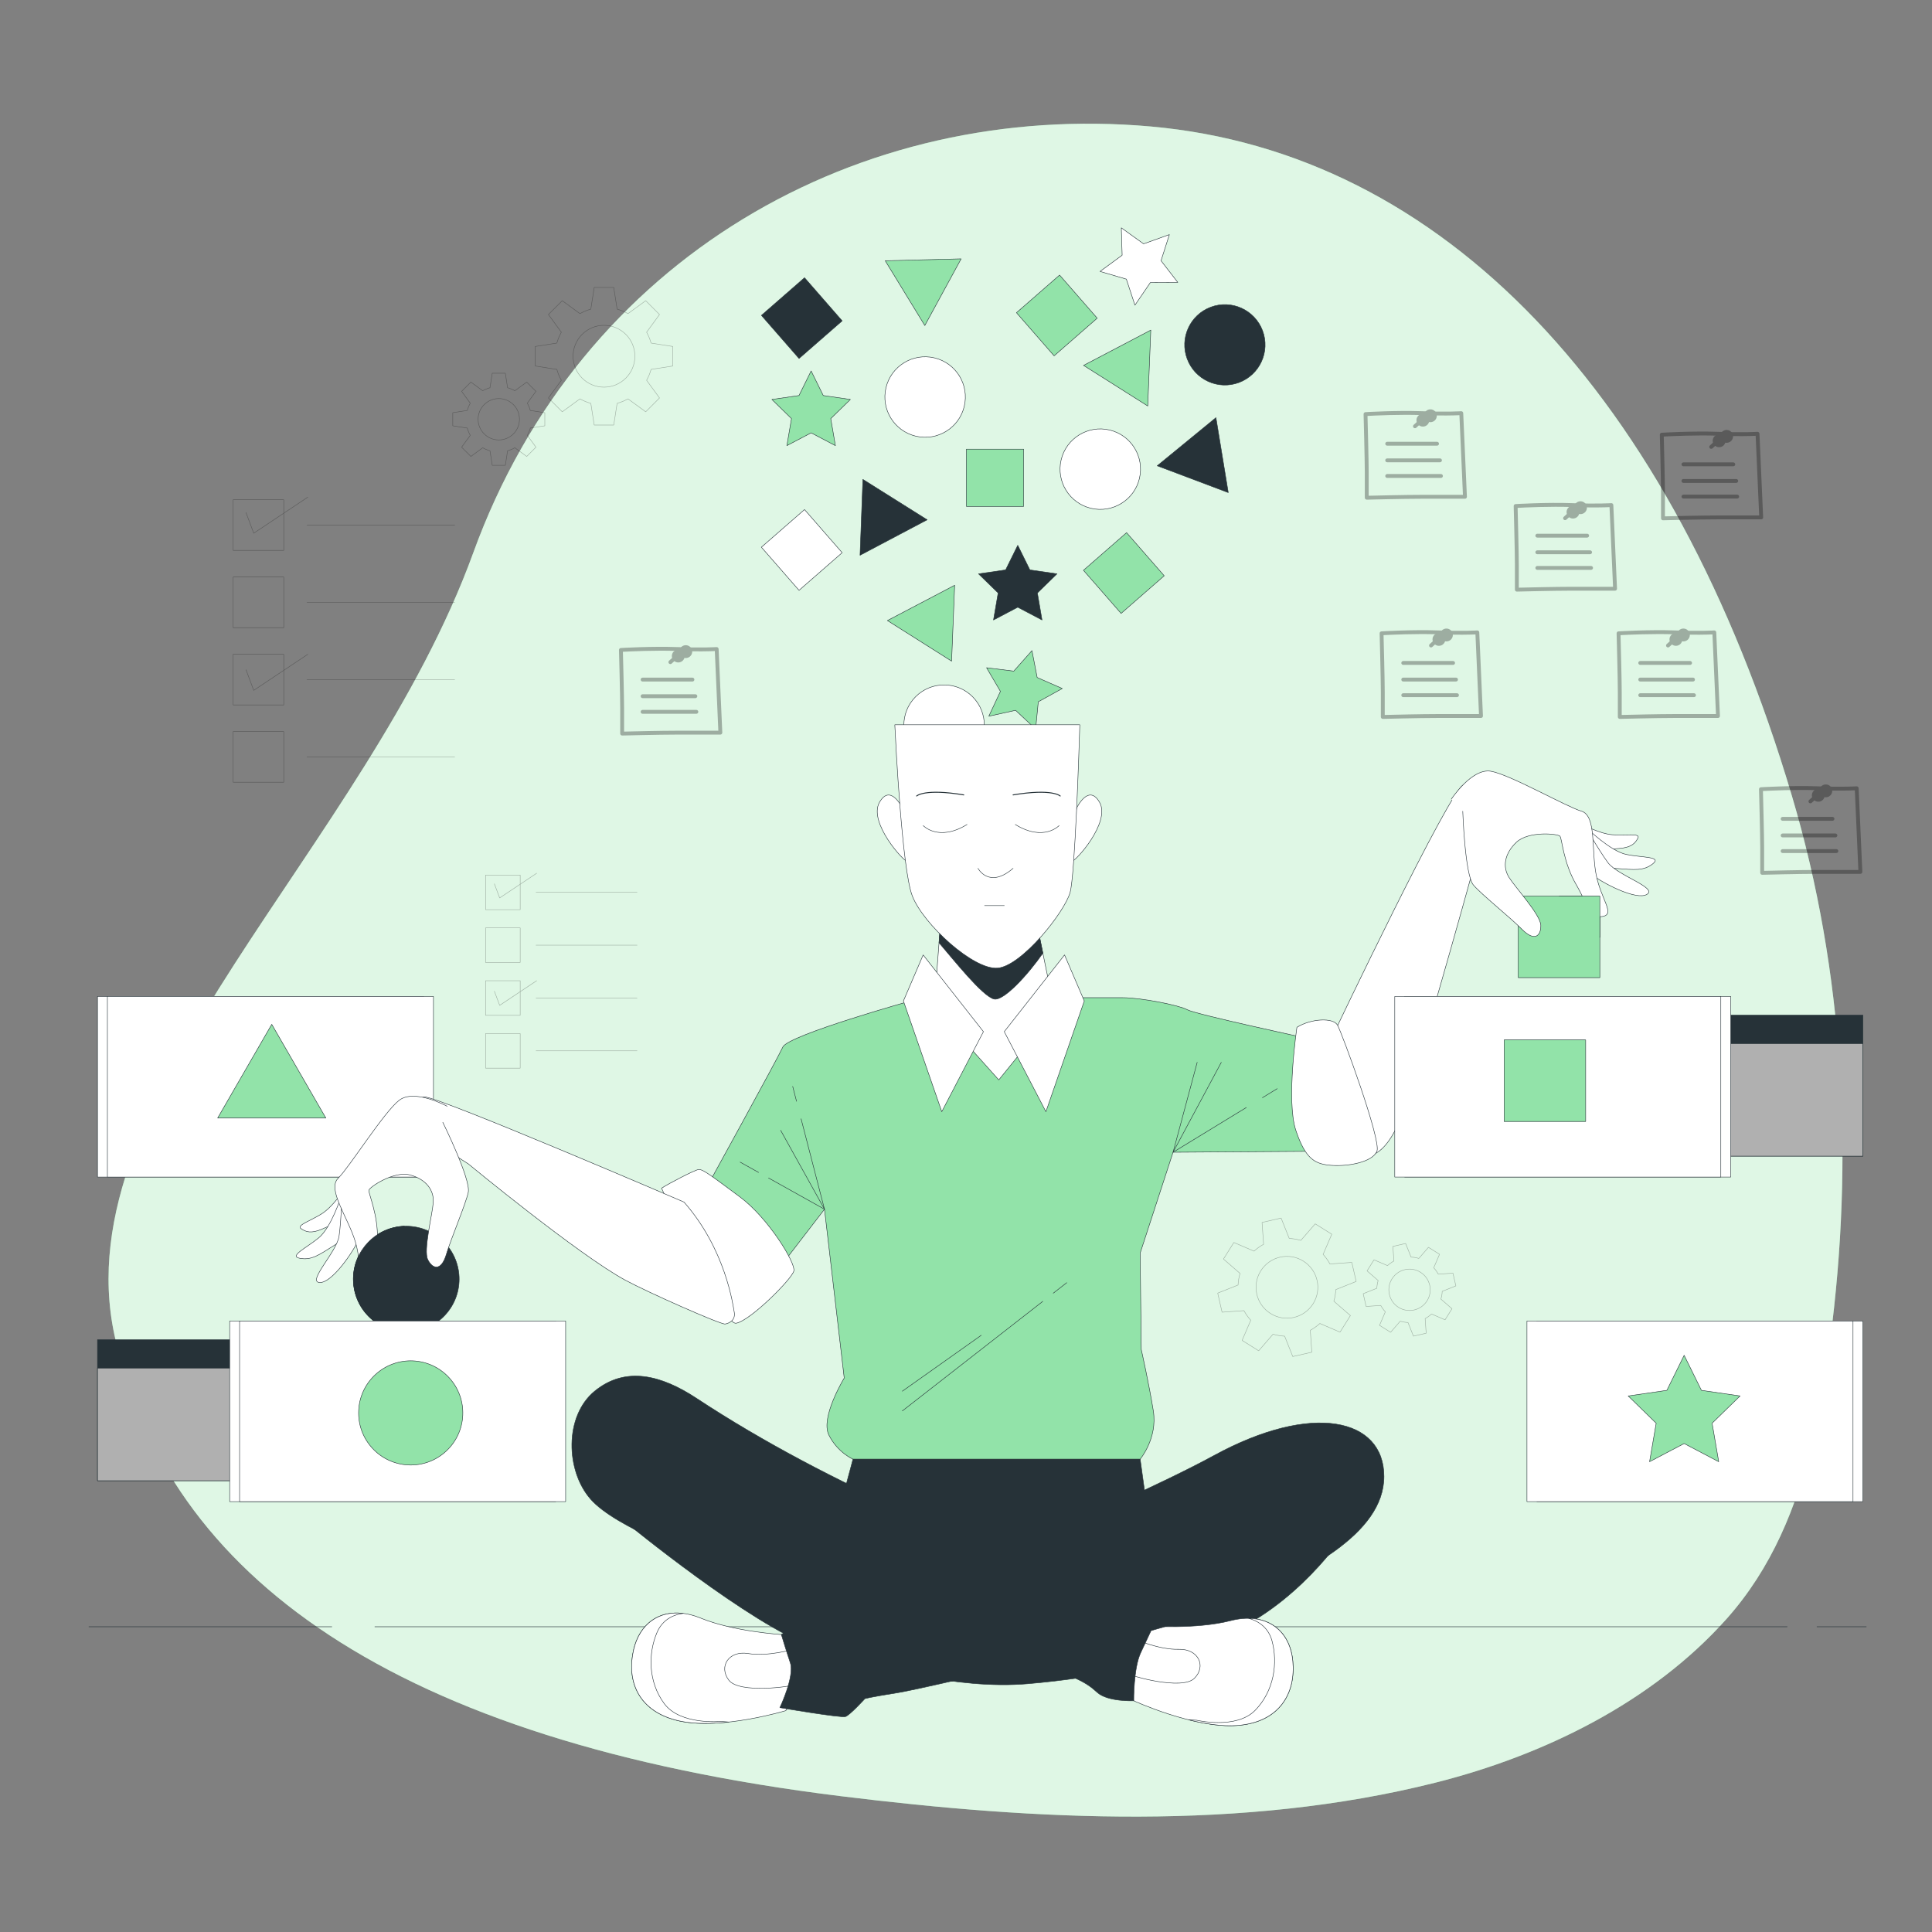 <svg width="4032" height="4032" viewBox="0 0 4032 4032" fill="none" xmlns="http://www.w3.org/2000/svg">
<rect x="0" y="0" width="4032" height="4032" fill="#808080" stroke="none"/>
<path d="M3715.72 3205.49C3774.88 3078.3 3801.04 2936.76 3819.18 2799.3C3869.23 2420.08 3849.24 2030.3 3739.78 1661.51C3490.17 820.609 3010.18 318.487 2402.18 264.039C1794.18 209.591 1211.78 536.272 987.776 1153.34C763.774 1770.4 130.178 2284.63 238.977 2786.75C347.777 3288.87 821.375 3633.69 1755.78 3748.64C2162.81 3798.71 2593.74 3821.28 2994.56 3720.61C3223.36 3663.14 3448.27 3551.95 3602.79 3379.1C3650.21 3326.07 3686.89 3267.48 3715.72 3205.49Z" fill="#92E3A9"/>
<path opacity="0.7" d="M3715.72 3205.49C3774.88 3078.3 3801.04 2936.76 3819.18 2799.3C3869.23 2420.08 3849.24 2030.3 3739.78 1661.51C3490.17 820.609 3010.18 318.487 2402.18 264.039C1794.18 209.591 1211.78 536.272 987.776 1153.34C763.774 1770.4 130.178 2284.63 238.977 2786.75C347.777 3288.87 821.375 3633.69 1755.78 3748.64C2162.81 3798.71 2593.74 3821.28 2994.56 3720.61C3223.36 3663.14 3448.27 3551.95 3602.79 3379.1C3650.21 3326.07 3686.89 3267.48 3715.72 3205.49Z" fill="white"/>
<path d="M3791.94 3394.94H3894.91" stroke="#263238" stroke-miterlimit="10" stroke-linecap="round" stroke-linejoin="round"/>
<path d="M782.264 3394.94H3729.82" stroke="#263238" stroke-miterlimit="10" stroke-linecap="round" stroke-linejoin="round"/>
<path d="M185.472 3394.94H692.528" stroke="#263238" stroke-miterlimit="10" stroke-linecap="round" stroke-linejoin="round"/>
<path d="M2136.28 937.399H2016.82V1056.86H2136.28V937.399Z" fill="#92E3A9" stroke="#263238" stroke-miterlimit="10" stroke-linecap="round" stroke-linejoin="round"/>
<path d="M2351.11 1111.63L2261.11 1190.19L2339.67 1280.19L2429.67 1201.63L2351.11 1111.63Z" fill="#92E3A9" stroke="#263238" stroke-miterlimit="10" stroke-linecap="round" stroke-linejoin="round"/>
<path d="M1679.03 579.613L1589.03 658.158L1667.57 748.159L1757.57 669.614L1679.03 579.613Z" fill="#263238" stroke="#263238" stroke-miterlimit="10" stroke-linecap="round" stroke-linejoin="round"/>
<path d="M1679 1063.45L1589 1141.99L1667.55 1231.99L1757.55 1153.45L1679 1063.45Z" fill="white" stroke="#263238" stroke-miterlimit="10" stroke-linecap="round" stroke-linejoin="round"/>
<path d="M2211.31 574.051L2121.31 652.608L2199.87 742.61L2289.87 664.053L2211.31 574.051Z" fill="#92E3A9" stroke="#263238" stroke-miterlimit="10" stroke-linecap="round" stroke-linejoin="round"/>
<path d="M2124.02 1138.03L2149.34 1189.34L2205.96 1197.56L2164.98 1237.49L2174.66 1293.88L2124.02 1267.26L2073.38 1293.88L2083.05 1237.49L2042.09 1197.56L2098.7 1189.34L2124.02 1138.03Z" fill="#263238" stroke="#263238" stroke-miterlimit="10" stroke-linecap="round" stroke-linejoin="round"/>
<path d="M1692.8 774.136L1718.11 825.439L1774.73 833.664L1733.76 873.597L1743.43 929.989L1692.8 903.361L1642.15 929.989L1651.82 873.597L1610.86 833.664L1667.47 825.439L1692.8 774.136Z" fill="#92E3A9" stroke="#263238" stroke-miterlimit="10" stroke-linecap="round" stroke-linejoin="round"/>
<path d="M2440.44 489.59L2423.01 544.078L2458 589.333L2400.79 589.583L2368.57 636.855L2350.65 582.527L2295.73 566.48L2341.87 532.652L2340.16 475.47L2386.59 508.895L2440.44 489.59Z" fill="white" stroke="#263238" stroke-miterlimit="10" stroke-linecap="round" stroke-linejoin="round"/>
<path d="M2058.92 1393.54L2115.69 1400.59L2153.68 1357.81L2164.53 1413.98L2216.95 1436.89L2166.88 1464.57L2161.29 1521.5L2119.49 1482.43L2063.62 1494.71L2087.86 1442.89L2058.92 1393.54Z" fill="#92E3A9" stroke="#263238" stroke-miterlimit="10" stroke-linecap="round" stroke-linejoin="round"/>
<path d="M2377.95 998.475C2388.65 953.356 2360.75 908.103 2315.63 897.401C2270.51 886.699 2225.26 914.599 2214.56 959.718C2203.86 1004.84 2231.76 1050.09 2276.88 1060.79C2322 1071.49 2367.25 1043.59 2377.95 998.475Z" fill="white" stroke="#263238" stroke-miterlimit="10" stroke-linecap="round" stroke-linejoin="round"/>
<path d="M2029.65 1572.72C2062.44 1539.93 2062.44 1486.77 2029.65 1453.98C1996.86 1421.19 1943.7 1421.19 1910.91 1453.98C1878.12 1486.77 1878.12 1539.93 1910.91 1572.72C1943.7 1605.51 1996.86 1605.51 2029.65 1572.72Z" fill="white" stroke="#263238" stroke-miterlimit="10" stroke-linecap="round" stroke-linejoin="round"/>
<path d="M2585.7 798.253C2629.13 782.005 2651.16 733.625 2634.92 690.194C2618.67 646.763 2570.29 624.727 2526.86 640.975C2483.42 657.224 2461.39 705.603 2477.64 749.035C2493.89 792.466 2542.27 814.502 2585.7 798.253Z" fill="#263238" stroke="#263238" stroke-miterlimit="10" stroke-linecap="round" stroke-linejoin="round"/>
<path d="M2012.38 847.948C2023.09 802.829 1995.18 757.577 1950.07 746.874C1904.95 736.172 1859.69 764.072 1848.99 809.191C1838.29 854.31 1866.19 899.563 1911.31 910.265C1956.43 920.968 2001.68 893.067 2012.38 847.948Z" fill="white" stroke="#263238" stroke-miterlimit="10" stroke-linecap="round" stroke-linejoin="round"/>
<path d="M1934.97 1084.77L1800.79 1000.45L1794.85 1158.81L1934.97 1084.77Z" fill="#263238" stroke="#263238" stroke-miterlimit="10" stroke-linecap="round" stroke-linejoin="round"/>
<path d="M2563.34 1028.01L2537.64 871.622L2415.05 972.075L2563.34 1028.01Z" fill="#263238" stroke="#263238" stroke-miterlimit="10" stroke-linecap="round" stroke-linejoin="round"/>
<path d="M1985.94 1379.76L1992.32 1221.41L1851.99 1295.06L1985.94 1379.76Z" fill="#92E3A9" stroke="#263238" stroke-miterlimit="10" stroke-linecap="round" stroke-linejoin="round"/>
<path d="M2395.28 847.284L2401.66 688.932L2261.34 762.58L2395.28 847.284Z" fill="#92E3A9" stroke="#263238" stroke-miterlimit="10" stroke-linecap="round" stroke-linejoin="round"/>
<path d="M1847.41 544.143L1930.05 679.376L2005.85 540.199L1847.41 544.143Z" fill="#92E3A9" stroke="#263238" stroke-miterlimit="10" stroke-linecap="round" stroke-linejoin="round"/>
<g opacity="0.3">
<path d="M3165.61 1234.63C3164.56 1234.63 3163.55 1234.22 3162.8 1233.49C3162.01 1232.73 3161.58 1231.69 3161.58 1230.6V1178.24C3161.58 1151.45 3159.05 1057.12 3159.02 1056.17C3158.97 1053.99 3160.64 1052.16 3162.81 1052.03C3163.45 1051.99 3227.68 1048.13 3281.04 1050.09C3334.04 1051.99 3362.32 1050.11 3362.61 1050.09C3363.66 1050.06 3364.76 1050.38 3365.57 1051.11C3366.38 1051.84 3366.86 1052.85 3366.91 1053.94L3374.6 1228.49C3374.65 1229.58 3374.24 1230.66 3373.48 1231.45C3372.71 1232.25 3371.66 1232.7 3370.57 1232.7H3278.34C3242.93 1232.7 3166.48 1234.61 3165.72 1234.63C3165.68 1234.63 3165.64 1234.63 3165.61 1234.63ZM3167.19 1059.87C3167.68 1078.08 3169.65 1154.49 3169.65 1178.24V1226.47C3186.13 1226.07 3247.61 1224.63 3278.35 1224.63H3366.36L3359.04 1058.36C3349.33 1058.81 3322.61 1059.67 3280.77 1058.15C3235.28 1056.5 3181.86 1059.07 3167.19 1059.87Z" fill="black"/>
<path d="M3296.18 1068.75C3296.18 1061.35 3290.18 1055.34 3282.77 1055.34C3275.37 1055.34 3269.36 1061.34 3269.36 1068.75C3269.36 1076.16 3275.37 1082.16 3282.77 1082.16C3290.18 1082.16 3296.18 1076.16 3296.18 1068.75Z" fill="black"/>
<path d="M3298.42 1072.96C3305.82 1072.96 3311.83 1066.96 3311.83 1059.55C3311.83 1052.15 3305.82 1046.14 3298.42 1046.14C3291.01 1046.14 3285.01 1052.15 3285.01 1059.55C3285.01 1066.96 3291.01 1072.96 3298.42 1072.96Z" fill="black"/>
<path d="M3266.23 1085.54C3265.13 1085.54 3264.04 1085.08 3263.24 1084.2C3261.74 1082.55 3261.88 1080 3263.53 1078.51L3272.73 1070.23C3274.38 1068.73 3276.93 1068.87 3278.43 1070.53C3279.93 1072.18 3279.79 1074.73 3278.14 1076.22L3268.93 1084.5C3268.16 1085.19 3267.19 1085.54 3266.23 1085.54Z" fill="black"/>
<path d="M3312.32 1121.94H3208.31C3206.08 1121.94 3204.28 1120.13 3204.28 1117.9C3204.28 1115.68 3206.08 1113.87 3208.31 1113.87H3312.32C3314.54 1113.87 3316.35 1115.68 3316.35 1117.9C3316.35 1120.14 3314.54 1121.94 3312.32 1121.94Z" fill="black"/>
<path d="M3318.44 1156.61H3208.31C3206.08 1156.61 3204.28 1154.8 3204.28 1152.58C3204.28 1150.35 3206.08 1148.55 3208.31 1148.55H3318.44C3320.67 1148.55 3322.47 1150.35 3322.47 1152.58C3322.47 1154.8 3320.67 1156.61 3318.44 1156.61Z" fill="black"/>
<path d="M3320.48 1189.25H3208.31C3206.08 1189.25 3204.28 1187.44 3204.28 1185.21C3204.28 1182.99 3206.08 1181.18 3208.31 1181.18H3320.48C3322.71 1181.18 3324.51 1182.99 3324.51 1185.21C3324.51 1187.44 3322.71 1189.25 3320.48 1189.25Z" fill="black"/>
</g>
<g opacity="0.3">
<path d="M3677.59 1825.59C3676.54 1825.59 3675.52 1825.18 3674.77 1824.45C3673.99 1823.69 3673.56 1822.65 3673.56 1821.56V1769.2C3673.56 1742.41 3671.02 1648.08 3671 1647.13C3670.94 1644.95 3672.61 1643.12 3674.79 1642.99C3675.43 1642.95 3739.66 1639.1 3793.02 1641.05C3846.02 1642.95 3874.29 1641.07 3874.58 1641.05C3875.64 1641.02 3876.74 1641.34 3877.54 1642.06C3878.36 1642.79 3878.83 1643.81 3878.89 1644.89L3886.57 1819.44C3886.62 1820.54 3886.22 1821.61 3885.45 1822.41C3884.69 1823.21 3883.64 1823.65 3882.54 1823.65H3790.31C3754.9 1823.65 3678.45 1825.57 3677.68 1825.58C3677.66 1825.59 3677.62 1825.59 3677.59 1825.59ZM3679.16 1650.83C3679.64 1669.04 3681.62 1745.45 3681.62 1769.2V1817.43C3698.09 1817.03 3759.58 1815.59 3790.31 1815.59H3878.33L3871.01 1649.32C3861.29 1649.77 3834.58 1650.63 3792.73 1649.11C3747.26 1647.46 3693.84 1650.04 3679.16 1650.83Z" fill="black"/>
<path d="M3808.15 1659.72C3808.15 1652.31 3802.15 1646.31 3794.74 1646.31C3787.33 1646.31 3781.33 1652.31 3781.33 1659.72C3781.33 1667.13 3787.33 1673.13 3794.74 1673.13C3802.15 1673.13 3808.15 1667.12 3808.15 1659.72Z" fill="black"/>
<path d="M3823.8 1650.51C3823.8 1643.11 3817.8 1637.1 3810.38 1637.1C3802.97 1637.1 3796.97 1643.11 3796.97 1650.51C3796.97 1657.92 3802.97 1663.93 3810.38 1663.93C3817.8 1663.93 3823.8 1657.92 3823.8 1650.51Z" fill="black"/>
<path d="M3778.21 1676.5C3777.11 1676.5 3776.02 1676.05 3775.22 1675.17C3773.72 1673.51 3773.86 1670.96 3775.51 1669.47L3784.71 1661.19C3786.35 1659.69 3788.92 1659.83 3790.4 1661.49C3791.89 1663.14 3791.77 1665.69 3790.11 1667.18L3780.91 1675.46C3780.14 1676.15 3779.17 1676.5 3778.21 1676.5Z" fill="black"/>
<path d="M3824.29 1712.91H3720.28C3718.05 1712.91 3716.25 1711.1 3716.25 1708.87C3716.25 1706.65 3718.05 1704.84 3720.28 1704.84H3824.29C3826.51 1704.84 3828.32 1706.65 3828.32 1708.87C3828.32 1711.1 3826.52 1712.91 3824.29 1712.91Z" fill="black"/>
<path d="M3830.41 1747.57H3720.28C3718.05 1747.57 3716.25 1745.77 3716.25 1743.54C3716.25 1741.32 3718.05 1739.51 3720.28 1739.51H3830.41C3832.63 1739.51 3834.44 1741.32 3834.44 1743.54C3834.44 1745.77 3832.64 1747.57 3830.41 1747.57Z" fill="black"/>
<path d="M3832.45 1780.21H3720.28C3718.05 1780.21 3716.25 1778.4 3716.25 1776.18C3716.25 1773.95 3718.05 1772.14 3720.28 1772.14H3832.45C3834.67 1772.14 3836.48 1773.95 3836.48 1776.18C3836.48 1778.4 3834.68 1780.21 3832.45 1780.21Z" fill="black"/>
</g>
<g opacity="0.3">
<path d="M1298.39 1534.99C1297.34 1534.99 1296.33 1534.58 1295.58 1533.85C1294.8 1533.09 1294.36 1532.05 1294.36 1530.96V1478.6C1294.36 1451.81 1291.83 1357.48 1291.8 1356.53C1291.75 1354.35 1293.42 1352.52 1295.59 1352.39C1296.23 1352.35 1360.46 1348.49 1413.82 1350.45C1466.83 1352.35 1495.1 1350.47 1495.39 1350.45C1496.44 1350.42 1497.54 1350.74 1498.35 1351.47C1499.16 1352.2 1499.64 1353.21 1499.69 1354.3L1507.38 1528.85C1507.43 1529.94 1507.02 1531.01 1506.26 1531.81C1505.49 1532.61 1504.44 1533.05 1503.35 1533.05H1411.11C1375.7 1533.05 1299.26 1534.97 1298.49 1534.99C1298.46 1534.99 1298.42 1534.99 1298.39 1534.99ZM1299.96 1360.23C1300.44 1378.44 1302.42 1454.85 1302.42 1478.6V1526.83C1318.9 1526.43 1380.39 1524.99 1411.12 1524.99H1499.14L1491.82 1358.72C1482.1 1359.17 1455.38 1360.03 1413.54 1358.51C1368.06 1356.86 1314.63 1359.44 1299.96 1360.23Z" fill="black"/>
<path d="M1428.96 1369.11C1428.96 1361.71 1422.96 1355.7 1415.55 1355.7C1408.14 1355.7 1402.14 1361.71 1402.14 1369.11C1402.14 1376.52 1408.14 1382.52 1415.55 1382.52C1422.95 1382.52 1428.96 1376.52 1428.96 1369.11Z" fill="black"/>
<path d="M1444.6 1359.9C1444.6 1352.5 1438.59 1346.49 1431.19 1346.49C1423.79 1346.49 1417.78 1352.49 1417.78 1359.9C1417.78 1367.31 1423.78 1373.32 1431.19 1373.32C1438.59 1373.32 1444.6 1367.32 1444.6 1359.9Z" fill="black"/>
<path d="M1399.01 1385.9C1397.9 1385.9 1396.81 1385.44 1396.02 1384.56C1394.52 1382.91 1394.65 1380.36 1396.31 1378.87L1405.51 1370.59C1407.15 1369.09 1409.71 1369.23 1411.2 1370.89C1412.7 1372.54 1412.56 1375.09 1410.91 1376.58L1401.71 1384.86C1400.93 1385.55 1399.97 1385.9 1399.01 1385.9Z" fill="black"/>
<path d="M1445.09 1422.3H1341.08C1338.86 1422.3 1337.05 1420.49 1337.05 1418.26C1337.05 1416.04 1338.86 1414.23 1341.08 1414.23H1445.09C1447.32 1414.23 1449.12 1416.04 1449.12 1418.26C1449.12 1420.5 1447.32 1422.3 1445.09 1422.3Z" fill="black"/>
<path d="M1451.21 1456.97H1341.08C1338.86 1456.97 1337.05 1455.16 1337.05 1452.94C1337.05 1450.71 1338.86 1448.91 1341.08 1448.91H1451.21C1453.44 1448.91 1455.24 1450.71 1455.24 1452.94C1455.24 1455.16 1453.44 1456.97 1451.21 1456.97Z" fill="black"/>
<path d="M1453.25 1489.61H1341.08C1338.86 1489.61 1337.05 1487.8 1337.05 1485.57C1337.05 1483.35 1338.86 1481.54 1341.08 1481.54H1453.25C1455.48 1481.54 1457.29 1483.35 1457.29 1485.57C1457.29 1487.8 1455.48 1489.61 1453.25 1489.61Z" fill="black"/>
</g>
<g opacity="0.3">
<path d="M2885.82 1500.27C2884.78 1500.27 2883.76 1499.86 2883.01 1499.12C2882.23 1498.36 2881.79 1497.32 2881.79 1496.23V1443.88C2881.79 1417.09 2879.26 1322.75 2879.24 1321.8C2879.18 1319.63 2880.85 1317.79 2883.03 1317.67C2883.66 1317.63 2947.89 1313.77 3001.25 1315.72C3054.26 1317.63 3082.53 1315.75 3082.82 1315.73C3083.88 1315.7 3084.97 1316.02 3085.78 1316.75C3086.59 1317.47 3087.07 1318.49 3087.13 1319.58L3094.81 1494.12C3094.86 1495.22 3094.46 1496.29 3093.69 1497.09C3092.92 1497.89 3091.88 1498.33 3090.78 1498.33H2998.54C2963.13 1498.33 2886.69 1500.25 2885.92 1500.27C2885.9 1500.27 2885.86 1500.27 2885.82 1500.27ZM2887.4 1325.5C2887.88 1343.7 2889.86 1420.12 2889.86 1443.87V1492.1C2906.33 1491.69 2967.82 1490.26 2998.55 1490.26H3086.57L3079.25 1323.99C3069.53 1324.44 3042.81 1325.29 3000.97 1323.78C2955.49 1322.13 2902.06 1324.71 2887.4 1325.5Z" fill="black"/>
<path d="M3016.39 1334.39C3016.39 1326.99 3010.39 1320.98 3002.98 1320.98C2995.58 1320.98 2989.57 1326.99 2989.57 1334.39C2989.57 1341.79 2995.57 1347.8 3002.98 1347.8C3010.39 1347.79 3016.39 1341.79 3016.39 1334.39Z" fill="black"/>
<path d="M3032.03 1325.18C3032.03 1317.78 3026.02 1311.77 3018.62 1311.77C3011.22 1311.77 3005.21 1317.77 3005.21 1325.18C3005.21 1332.59 3011.21 1338.59 3018.62 1338.59C3026.03 1338.59 3032.03 1332.59 3032.03 1325.18Z" fill="black"/>
<path d="M2986.44 1351.17C2985.33 1351.17 2984.25 1350.72 2983.45 1349.84C2981.95 1348.19 2982.08 1345.64 2983.74 1344.15L2992.94 1335.87C2994.58 1334.37 2997.14 1334.51 2998.63 1336.16C3000.12 1337.82 2999.99 1340.37 2998.34 1341.86L2989.14 1350.14C2988.37 1350.82 2987.4 1351.17 2986.44 1351.17Z" fill="black"/>
<path d="M3032.52 1387.57H2928.51C2926.29 1387.57 2924.48 1385.77 2924.48 1383.54C2924.48 1381.31 2926.29 1379.51 2928.51 1379.51H3032.52C3034.75 1379.51 3036.56 1381.31 3036.56 1383.54C3036.56 1385.77 3034.76 1387.57 3032.52 1387.57Z" fill="black"/>
<path d="M3038.64 1422.25H2928.51C2926.29 1422.25 2924.48 1420.44 2924.48 1418.22C2924.48 1415.99 2926.29 1414.18 2928.51 1414.18H3038.64C3040.87 1414.18 3042.68 1415.99 3042.68 1418.22C3042.68 1420.44 3040.87 1422.25 3038.64 1422.25Z" fill="black"/>
<path d="M3040.68 1454.87H2928.51C2926.29 1454.87 2924.48 1453.07 2924.48 1450.84C2924.48 1448.62 2926.29 1446.81 2928.51 1446.81H3040.68C3042.91 1446.81 3044.72 1448.62 3044.72 1450.84C3044.72 1453.08 3042.91 1454.87 3040.68 1454.87Z" fill="black"/>
</g>
<g opacity="0.3">
<path d="M3380.41 1500.27C3379.36 1500.27 3378.35 1499.86 3377.6 1499.12C3376.82 1498.36 3376.38 1497.32 3376.38 1496.23V1443.88C3376.38 1417.09 3373.85 1322.75 3373.82 1321.8C3373.77 1319.63 3375.44 1317.79 3377.61 1317.67C3378.25 1317.63 3442.48 1313.77 3495.84 1315.72C3548.84 1317.63 3577.12 1315.75 3577.41 1315.73C3578.46 1315.7 3579.56 1316.02 3580.37 1316.75C3581.18 1317.47 3581.66 1318.49 3581.71 1319.58L3589.4 1494.12C3589.45 1495.22 3589.04 1496.29 3588.28 1497.09C3587.51 1497.89 3586.46 1498.33 3585.37 1498.33H3493.13C3457.72 1498.33 3381.27 1500.25 3380.51 1500.27C3380.48 1500.27 3380.44 1500.27 3380.41 1500.27ZM3381.98 1325.5C3382.47 1343.7 3384.44 1420.12 3384.44 1443.87V1492.1C3400.92 1491.69 3462.41 1490.26 3493.14 1490.26H3581.16L3573.83 1323.99C3564.12 1324.44 3537.4 1325.29 3495.56 1323.78C3450.08 1322.13 3396.66 1324.71 3381.98 1325.5Z" fill="black"/>
<path d="M3510.98 1334.39C3510.98 1326.99 3504.98 1320.98 3497.56 1320.98C3490.15 1320.98 3484.15 1326.99 3484.15 1334.39C3484.15 1341.79 3490.15 1347.8 3497.56 1347.8C3504.98 1347.8 3510.98 1341.79 3510.98 1334.39Z" fill="black"/>
<path d="M3526.62 1325.18C3526.62 1317.78 3520.62 1311.77 3513.21 1311.77C3505.8 1311.77 3499.8 1317.77 3499.8 1325.18C3499.8 1332.59 3505.81 1338.59 3513.21 1338.59C3520.61 1338.59 3526.62 1332.59 3526.62 1325.18Z" fill="black"/>
<path d="M3481.03 1351.17C3479.93 1351.17 3478.84 1350.72 3478.04 1349.84C3476.54 1348.19 3476.68 1345.64 3478.33 1344.15L3487.53 1335.87C3489.18 1334.37 3491.74 1334.51 3493.23 1336.16C3494.73 1337.82 3494.59 1340.37 3492.94 1341.86L3483.74 1350.14C3482.96 1350.82 3481.99 1351.17 3481.03 1351.17Z" fill="black"/>
<path d="M3527.12 1387.57H3423.11C3420.88 1387.57 3419.08 1385.77 3419.08 1383.54C3419.08 1381.31 3420.88 1379.51 3423.11 1379.51H3527.12C3529.35 1379.51 3531.15 1381.31 3531.15 1383.54C3531.15 1385.77 3529.35 1387.57 3527.12 1387.57Z" fill="black"/>
<path d="M3533.23 1422.25H3423.1C3420.88 1422.25 3419.07 1420.44 3419.07 1418.22C3419.07 1415.99 3420.88 1414.18 3423.1 1414.18H3533.23C3535.46 1414.18 3537.26 1415.99 3537.26 1418.22C3537.26 1420.44 3535.47 1422.25 3533.23 1422.25Z" fill="black"/>
<path d="M3535.27 1454.87H3423.1C3420.88 1454.87 3419.07 1453.07 3419.07 1450.84C3419.07 1448.62 3420.88 1446.81 3423.1 1446.81H3535.27C3537.5 1446.81 3539.3 1448.62 3539.3 1450.84C3539.3 1453.08 3537.51 1454.87 3535.27 1454.87Z" fill="black"/>
</g>
<g opacity="0.3">
<path d="M3470.58 1085.78C3469.54 1085.78 3468.52 1085.37 3467.77 1084.63C3466.99 1083.87 3466.55 1082.83 3466.55 1081.75V1029.39C3466.55 1002.6 3464.02 908.265 3464 907.313C3463.94 905.136 3465.61 903.305 3467.79 903.176C3468.42 903.136 3532.65 899.281 3586.01 901.233C3639.02 903.136 3667.29 901.265 3667.58 901.241C3668.64 901.209 3669.73 901.531 3670.54 902.257C3671.35 902.983 3671.83 903.999 3671.89 905.087L3679.57 1079.63C3679.62 1080.73 3679.22 1081.8 3678.45 1082.6C3677.68 1083.4 3676.64 1083.84 3675.54 1083.84H3583.3C3547.89 1083.84 3471.45 1085.76 3470.68 1085.78C3470.66 1085.78 3470.62 1085.78 3470.58 1085.78ZM3472.16 911.014C3472.65 929.223 3474.62 1005.64 3474.62 1029.39V1077.62C3491.1 1077.21 3552.59 1075.78 3583.32 1075.78H3671.34L3664.02 909.506C3654.3 909.958 3627.58 910.813 3585.74 909.297C3540.26 907.644 3486.83 910.216 3472.16 911.014Z" fill="black"/>
<path d="M3601.15 919.901C3601.15 912.498 3595.14 906.49 3587.74 906.49C3580.34 906.49 3574.33 912.49 3574.33 919.901C3574.33 927.311 3580.33 933.311 3587.74 933.311C3595.15 933.303 3601.15 927.303 3601.15 919.901Z" fill="black"/>
<path d="M3603.39 924.11C3610.8 924.11 3616.8 918.106 3616.8 910.699C3616.8 903.293 3610.8 897.289 3603.39 897.289C3595.98 897.289 3589.98 903.293 3589.98 910.699C3589.98 918.106 3595.98 924.11 3603.39 924.11Z" fill="black"/>
<path d="M3571.21 936.682C3570.1 936.682 3569.01 936.23 3568.21 935.343C3566.71 933.69 3566.85 931.142 3568.5 929.65L3577.71 921.368C3579.35 919.868 3581.91 920.013 3583.4 921.666C3584.9 923.32 3584.76 925.868 3583.11 927.36L3573.91 935.641C3573.13 936.335 3572.17 936.682 3571.21 936.682Z" fill="black"/>
<path d="M3617.29 973.083H3513.28C3511.06 973.083 3509.25 971.276 3509.25 969.051C3509.25 966.825 3511.06 965.019 3513.28 965.019H3617.29C3619.52 965.019 3621.32 966.825 3621.32 969.051C3621.32 971.284 3619.52 973.083 3617.29 973.083Z" fill="black"/>
<path d="M3623.4 1007.76H3513.27C3511.05 1007.76 3509.24 1005.95 3509.24 1003.73C3509.24 1001.5 3511.05 999.693 3513.27 999.693H3623.4C3625.63 999.693 3627.44 1001.5 3627.44 1003.73C3627.44 1005.95 3625.64 1007.76 3623.4 1007.76Z" fill="black"/>
<path d="M3625.44 1040.39H3513.27C3511.05 1040.39 3509.24 1038.59 3509.24 1036.36C3509.24 1034.14 3511.05 1032.33 3513.27 1032.33H3625.44C3627.67 1032.33 3629.48 1034.14 3629.48 1036.36C3629.48 1038.59 3627.68 1040.39 3625.44 1040.39Z" fill="black"/>
</g>
<g opacity="0.3">
<path d="M2852.35 1042.77C2851.3 1042.77 2850.28 1042.36 2849.54 1041.63C2848.75 1040.87 2848.32 1039.83 2848.32 1038.74V986.38C2848.32 959.591 2845.79 865.259 2845.76 864.307C2845.7 862.13 2847.37 860.299 2849.55 860.17C2850.19 860.13 2914.42 856.275 2967.78 858.227C3020.78 860.13 3049.05 858.251 3049.34 858.235C3050.4 858.203 3051.5 858.525 3052.3 859.251C3053.12 859.977 3053.59 860.993 3053.65 862.082L3061.34 1036.63C3061.38 1037.72 3060.98 1038.8 3060.22 1039.59C3059.45 1040.39 3058.4 1040.84 3057.3 1040.84H2965.07C2929.66 1040.84 2853.21 1042.76 2852.45 1042.77C2852.41 1042.77 2852.37 1042.77 2852.35 1042.77ZM2853.92 868C2854.4 886.209 2856.38 962.623 2856.38 986.372V1034.6C2872.86 1034.2 2934.34 1032.76 2965.08 1032.76H3053.09L3045.77 866.493C3036.06 866.944 3009.34 867.799 2967.5 866.283C2922.01 864.638 2868.59 867.21 2853.92 868Z" fill="black"/>
<path d="M2969.5 890.297C2976.91 890.297 2982.91 884.293 2982.91 876.887C2982.91 869.481 2976.91 863.477 2969.5 863.477C2962.1 863.477 2956.09 869.481 2956.09 876.887C2956.09 884.293 2962.1 890.297 2969.5 890.297Z" fill="black"/>
<path d="M2998.56 867.686C2998.56 860.283 2992.55 854.275 2985.15 854.275C2977.74 854.275 2971.74 860.275 2971.74 867.686C2971.74 875.089 2977.74 881.096 2985.15 881.096C2992.55 881.096 2998.56 875.097 2998.56 867.686Z" fill="black"/>
<path d="M2952.96 893.668C2951.86 893.668 2950.76 893.216 2949.97 892.329C2948.47 890.676 2948.61 888.128 2950.26 886.636L2959.46 878.354C2961.11 876.854 2963.67 876.992 2965.16 878.653C2966.66 880.306 2966.52 882.854 2964.87 884.346L2955.67 892.628C2954.89 893.329 2953.92 893.668 2952.96 893.668Z" fill="black"/>
<path d="M2999.05 930.077H2895.04C2892.81 930.077 2891.01 928.27 2891.01 926.045C2891.01 923.819 2892.81 922.013 2895.04 922.013H2999.05C3001.28 922.013 3003.08 923.819 3003.08 926.045C3003.08 928.27 3001.28 930.077 2999.05 930.077Z" fill="black"/>
<path d="M3005.17 964.744H2895.04C2892.81 964.744 2891.01 962.937 2891.01 960.712C2891.01 958.486 2892.81 956.68 2895.04 956.68H3005.17C3007.4 956.68 3009.2 958.486 3009.2 960.712C3009.2 962.945 3007.4 964.744 3005.17 964.744Z" fill="black"/>
<path d="M3007.21 997.379H2895.04C2892.81 997.379 2891.01 995.573 2891.01 993.347C2891.01 991.122 2892.81 989.315 2895.04 989.315H3007.21C3009.44 989.315 3011.24 991.122 3011.24 993.347C3011.24 995.581 3009.44 997.379 3007.21 997.379Z" fill="black"/>
</g>
<g opacity="0.3">
<path d="M592.204 1042.94H486.525V1148.62H592.204V1042.94Z" stroke="black" stroke-miterlimit="10" stroke-linecap="round" stroke-linejoin="round"/>
<path d="M640.637 1095.78H948.867" stroke="black" stroke-miterlimit="10" stroke-linecap="round" stroke-linejoin="round"/>
<path d="M592.204 1204.22H486.525V1309.9H592.204V1204.22Z" stroke="black" stroke-miterlimit="10" stroke-linecap="round" stroke-linejoin="round"/>
<path d="M640.637 1257.06H948.867" stroke="black" stroke-miterlimit="10" stroke-linecap="round" stroke-linejoin="round"/>
<path d="M592.204 1365.5H486.525V1471.18H592.204V1365.5Z" stroke="black" stroke-miterlimit="10" stroke-linecap="round" stroke-linejoin="round"/>
<path d="M640.637 1418.34H948.867" stroke="black" stroke-miterlimit="10" stroke-linecap="round" stroke-linejoin="round"/>
<path d="M592.204 1526.78H486.525V1632.46H592.204V1526.78Z" stroke="black" stroke-miterlimit="10" stroke-linecap="round" stroke-linejoin="round"/>
<path d="M640.637 1579.62H948.867" stroke="black" stroke-miterlimit="10" stroke-linecap="round" stroke-linejoin="round"/>
<path d="M513.411 1397.76L529.539 1440.77L642.435 1365.5" stroke="black" stroke-miterlimit="10" stroke-linecap="round" stroke-linejoin="round"/>
<path d="M513.411 1069.83L529.539 1112.83L642.435 1037.57" stroke="black" stroke-miterlimit="10" stroke-linecap="round" stroke-linejoin="round"/>
</g>
<g opacity="0.3">
<path d="M1085.63 1826.14H1013.38V1898.39H1085.63V1826.14Z" stroke="black" stroke-miterlimit="10" stroke-linecap="round" stroke-linejoin="round"/>
<path d="M1118.74 1862.27H1329.48" stroke="black" stroke-miterlimit="10" stroke-linecap="round" stroke-linejoin="round"/>
<path d="M1085.63 1936.41H1013.38V2008.66H1085.63V1936.41Z" stroke="black" stroke-miterlimit="10" stroke-linecap="round" stroke-linejoin="round"/>
<path d="M1118.74 1972.54H1329.48" stroke="black" stroke-miterlimit="10" stroke-linecap="round" stroke-linejoin="round"/>
<path d="M1085.63 2046.68H1013.38V2118.93H1085.63V2046.68Z" stroke="black" stroke-miterlimit="10" stroke-linecap="round" stroke-linejoin="round"/>
<path d="M1118.74 2082.8H1329.48" stroke="black" stroke-miterlimit="10" stroke-linecap="round" stroke-linejoin="round"/>
<path d="M1085.63 2156.94H1013.38V2229.2H1085.63V2156.94Z" stroke="black" stroke-miterlimit="10" stroke-linecap="round" stroke-linejoin="round"/>
<path d="M1118.74 2193.07H1329.48" stroke="black" stroke-miterlimit="10" stroke-linecap="round" stroke-linejoin="round"/>
<path d="M1031.76 2068.73L1042.78 2098.13L1119.97 2046.68" stroke="black" stroke-miterlimit="10" stroke-linecap="round" stroke-linejoin="round"/>
<path d="M1031.76 1844.52L1042.78 1873.92L1119.97 1822.46" stroke="black" stroke-miterlimit="10" stroke-linecap="round" stroke-linejoin="round"/>
</g>
<path opacity="0.3" d="M1404.03 763.87V723.075L1358.78 716.035C1356.54 708.027 1353.41 700.423 1349.41 693.335L1376.4 656.385L1347.55 627.532L1310.6 654.539C1303.52 650.539 1295.91 647.402 1287.9 645.168L1280.86 599.913H1240.07L1233.03 645.168C1225.02 647.402 1217.41 650.539 1210.33 654.539L1173.38 627.532L1144.52 656.385L1171.52 693.335C1167.52 700.415 1164.39 708.027 1162.15 716.035L1116.9 723.075V763.87L1162.15 770.91C1164.39 778.918 1167.52 786.53 1171.52 793.61L1144.52 830.56L1173.38 859.413L1210.33 832.406C1217.41 836.406 1225.02 839.551 1233.03 841.777L1240.07 887.032H1280.86L1287.9 841.777C1295.91 839.543 1303.51 836.406 1310.6 832.406L1347.55 859.413L1376.4 830.56L1349.41 793.61C1353.41 786.53 1356.55 778.918 1358.78 770.91L1404.03 763.87ZM1260.48 807.988C1224.85 807.988 1195.96 779.103 1195.96 743.476C1195.96 707.85 1224.85 678.964 1260.48 678.964C1296.1 678.964 1324.99 707.85 1324.99 743.476C1324.99 779.103 1296.1 807.988 1260.48 807.988Z" stroke="black" stroke-miterlimit="10" stroke-linecap="round" stroke-linejoin="round"/>
<path opacity="0.3" d="M1137.02 888.628V861.324L1106.74 856.614C1105.24 851.26 1103.15 846.163 1100.46 841.422L1118.53 816.697L1099.23 797.392L1074.5 815.464C1069.76 812.786 1064.67 810.682 1059.31 809.19L1054.6 778.901H1027.3L1022.59 809.19C1017.23 810.682 1012.14 812.786 1007.39 815.464L982.671 797.392L963.365 816.697L981.437 841.422C978.76 846.163 976.663 851.252 975.163 856.614L944.883 861.324V888.628L975.163 893.338C976.655 898.692 978.76 903.789 981.437 908.53L963.365 933.254L982.671 952.56L1007.39 934.488C1012.14 937.165 1017.22 939.27 1022.59 940.762L1027.3 971.042H1054.6L1059.31 940.762C1064.67 939.27 1069.76 937.165 1074.5 934.488L1099.23 952.56L1118.53 933.254L1100.46 908.53C1103.14 903.789 1105.24 898.7 1106.74 893.338L1137.02 888.628ZM1040.95 918.143C1017.1 918.143 997.775 898.813 997.775 874.968C997.775 851.123 1017.1 831.793 1040.95 831.793C1064.79 831.793 1084.12 851.123 1084.12 874.968C1084.12 898.813 1064.79 918.143 1040.95 918.143Z" stroke="black" stroke-miterlimit="10" stroke-linecap="round" stroke-linejoin="round"/>
<path opacity="0.3" d="M2575 2592.99L2553.33 2627.55L2587.92 2657.56C2585.56 2665.52 2584.17 2673.64 2583.8 2681.76L2541.3 2698.72L2550.41 2738.49L2596.06 2735.25C2599.93 2742.4 2604.71 2749.11 2610.31 2755.25L2592.23 2797.33L2626.79 2819L2656.8 2784.41C2664.76 2786.77 2672.88 2788.16 2681.01 2788.53L2697.96 2831.04L2737.74 2821.92L2734.49 2776.27C2741.65 2772.4 2748.35 2767.62 2754.49 2762.02L2796.57 2780.1L2818.25 2745.54L2783.65 2715.54C2786.02 2707.57 2787.4 2699.46 2787.77 2691.33L2830.28 2674.37L2821.17 2634.6L2775.52 2637.84C2771.65 2630.69 2766.86 2623.99 2761.27 2617.84L2779.35 2575.76L2744.78 2554.09L2714.78 2588.68C2706.81 2586.32 2698.7 2584.93 2690.57 2584.56L2673.61 2542.05L2633.84 2551.17L2637.08 2596.82C2629.93 2600.69 2623.23 2605.47 2617.08 2611.07L2575 2592.99ZM2720.06 2631.89C2750.24 2650.81 2759.36 2690.63 2740.44 2720.82C2721.5 2751 2681.69 2760.12 2651.51 2741.2C2621.32 2722.27 2612.2 2682.45 2631.13 2652.27C2650.06 2622.08 2689.88 2612.95 2720.06 2631.89Z" stroke="black" stroke-miterlimit="10" stroke-linecap="round" stroke-linejoin="round"/>
<path opacity="0.3" d="M2867.49 2629.16L2852.99 2652.29L2876.14 2672.37C2874.56 2677.7 2873.63 2683.14 2873.38 2688.57L2844.94 2699.92L2851.04 2726.53L2881.58 2724.36C2884.17 2729.15 2887.37 2733.63 2891.11 2737.74L2879.02 2765.9L2902.15 2780.41L2922.22 2757.26C2927.56 2758.84 2932.99 2759.77 2938.43 2760.02L2949.77 2788.46L2976.38 2782.36L2974.21 2751.82C2979 2749.22 2983.49 2746.03 2987.6 2742.28L3015.76 2754.37L3030.27 2731.25L3007.11 2711.17C3008.7 2705.84 3009.62 2700.4 3009.87 2694.96L3038.31 2683.62L3032.22 2657.01L3001.67 2659.18C2999.07 2654.39 2995.88 2649.9 2992.14 2645.79L3004.24 2617.63L2981.11 2603.12L2961.03 2626.28C2955.7 2624.7 2950.26 2623.77 2944.83 2623.52L2933.48 2595.08L2906.87 2601.17L2909.04 2631.72C2904.25 2634.32 2899.77 2637.51 2895.65 2641.26L2867.49 2629.16ZM2964.57 2655.19C2984.77 2667.86 2990.87 2694.51 2978.21 2714.71C2965.54 2734.91 2938.89 2741.01 2918.69 2728.34C2898.49 2715.67 2892.39 2689.03 2905.06 2668.83C2917.73 2648.63 2944.37 2642.52 2964.57 2655.19Z" stroke="black" stroke-miterlimit="10" stroke-linecap="round" stroke-linejoin="round"/>
<path d="M203.446 2456.49H883.91V2079.47H203.446V2456.49Z" fill="white" stroke="#263238" stroke-miterlimit="10" stroke-linecap="round" stroke-linejoin="round"/>
<path d="M224.133 2456.49H904.598V2079.47H224.133V2456.49Z" fill="white" stroke="#263238" stroke-miterlimit="10" stroke-linecap="round" stroke-linejoin="round"/>
<path d="M567.148 2137.73L454.236 2333.29H680.061L567.148 2137.73Z" fill="#92E3A9" stroke="#263238" stroke-miterlimit="10" stroke-linecap="round" stroke-linejoin="round"/>
<path d="M3887.84 2756.85H3207.38V3133.86H3887.84V2756.85Z" fill="white" stroke="#263238" stroke-miterlimit="10" stroke-linecap="round" stroke-linejoin="round"/>
<path d="M3867.15 2756.85H3186.68V3133.86H3867.15V2756.85Z" fill="white" stroke="#263238" stroke-miterlimit="10" stroke-linecap="round" stroke-linejoin="round"/>
<path d="M3514.74 2828.47L3550.81 2901.57L3631.49 2913.3L3573.11 2970.2L3586.89 3050.55L3514.74 3012.61L3442.58 3050.55L3456.36 2970.2L3397.98 2913.3L3478.66 2901.57L3514.74 2828.47Z" fill="#92E3A9" stroke="#263238" stroke-miterlimit="10" stroke-linecap="round" stroke-linejoin="round"/>
<path d="M1908.26 2086.7C1908.26 2086.7 1645.19 2159.9 1633.75 2185.06C1622.32 2210.22 1473.62 2480.16 1473.62 2480.16L1606.29 2672.32L1720.67 2523.63L1761.85 2875.92C1761.85 2875.92 1711.52 2958.27 1729.82 2994.87C1748.13 3031.47 1780.15 3045.2 1780.15 3045.2H2379.5C2379.5 3045.2 2416.1 3001.73 2406.95 2944.54C2397.8 2887.36 2381.78 2816.44 2381.78 2816.44L2379.49 2615.13L2448.12 2404.68L2784.39 2402.39L2727.2 2166.76C2727.2 2166.76 2493.87 2116.44 2477.86 2107.28C2461.84 2098.13 2381.78 2082.12 2342.89 2082.12C2304.01 2082.12 2233.08 2082.12 2233.08 2082.12L1928.84 2079.83L1908.26 2086.7Z" fill="#92E3A9" stroke="#263238" stroke-miterlimit="10" stroke-linecap="round" stroke-linejoin="round"/>
<path d="M1671.81 2334.84L1720.69 2523.63L1629.18 2358.92" stroke="#263238" stroke-miterlimit="10" stroke-linecap="round" stroke-linejoin="round"/>
<path d="M1654.35 2267.42L1662.35 2298.36" stroke="#263238" stroke-miterlimit="10" stroke-linecap="round" stroke-linejoin="round"/>
<path d="M1583.19 2446.84L1544.54 2425.26" stroke="#263238" stroke-miterlimit="10" stroke-linecap="round" stroke-linejoin="round"/>
<path d="M1720.69 2523.63L1603.86 2458.39" stroke="#263238" stroke-miterlimit="10" stroke-linecap="round" stroke-linejoin="round"/>
<path d="M2498.47 2217.09L2448.14 2404.68L2548.8 2217.09" stroke="#263238" stroke-miterlimit="10" stroke-linecap="round" stroke-linejoin="round"/>
<path d="M2634.56 2290.86L2665.46 2272" stroke="#263238" stroke-miterlimit="10" stroke-linecap="round" stroke-linejoin="round"/>
<path d="M2448.14 2404.68L2601.02 2311.34" stroke="#263238" stroke-miterlimit="10" stroke-linecap="round" stroke-linejoin="round"/>
<path d="M2198.06 2698.88L2226.25 2676.9" stroke="#263238" stroke-miterlimit="10" stroke-linecap="round" stroke-linejoin="round"/>
<path d="M1883.11 2944.55L2176.26 2715.89" stroke="#263238" stroke-miterlimit="10" stroke-linecap="round" stroke-linejoin="round"/>
<path d="M2047.81 2786.7L1883.11 2903.37" stroke="#263238" stroke-miterlimit="10" stroke-linecap="round" stroke-linejoin="round"/>
<path d="M1963.17 1921.99L1949.45 2102.71L2084.41 2253.69L2201.08 2109.57L2164.48 1931.14L1963.17 1921.99Z" fill="white" stroke="#263238" stroke-miterlimit="10" stroke-linecap="round" stroke-linejoin="round"/>
<path d="M2164.48 1931.14L1963.17 1921.99L1959.71 1967.54C1989.8 2002.42 2050.01 2078.84 2074.38 2084.93C2094.82 2090.04 2147.32 2031.44 2176.39 1989.21L2164.48 1931.14Z" fill="#263238" stroke="#263238" stroke-miterlimit="10" stroke-linecap="round" stroke-linejoin="round"/>
<path d="M1926.57 1992.91L2052.38 2153.04L1965.45 2320.04L1885.39 2088.99L1926.57 1992.91Z" fill="white" stroke="#263238" stroke-miterlimit="10" stroke-linecap="round" stroke-linejoin="round"/>
<path d="M2221.66 1992.91L2095.85 2153.04L2182.78 2320.04L2262.85 2088.99L2221.66 1992.91Z" fill="white" stroke="#263238" stroke-miterlimit="10" stroke-linecap="round" stroke-linejoin="round"/>
<path d="M1883.22 1686.37C1883.22 1686.37 1858.06 1633.75 1835.18 1674.93C1812.3 1716.11 1885.51 1798.47 1894.66 1798.47C1903.8 1798.47 1883.22 1686.37 1883.22 1686.37Z" fill="white" stroke="#263238" stroke-miterlimit="10" stroke-linecap="round" stroke-linejoin="round"/>
<path d="M2246.94 1686.37C2246.94 1686.37 2272.11 1633.75 2294.98 1674.93C2317.85 1716.12 2244.65 1798.47 2235.5 1798.47C2226.36 1798.47 2246.94 1686.37 2246.94 1686.37Z" fill="white" stroke="#263238" stroke-miterlimit="10" stroke-linecap="round" stroke-linejoin="round"/>
<path d="M1867.42 1512.52C1869.22 1549.98 1882.56 1814.15 1903.8 1869.38C1926.68 1928.86 2031.91 2024.93 2082.24 2020.36C2132.56 2015.79 2221.78 1903.69 2233.22 1862.52C2243.5 1825.5 2251.94 1564.77 2253.53 1512.52H1867.42Z" fill="white" stroke="#263238" stroke-miterlimit="10" stroke-linecap="round" stroke-linejoin="round"/>
<path d="M1926.68 1722.97C1926.68 1722.97 1958.71 1757.28 2018.18 1720.68" stroke="#263238" stroke-miterlimit="10" stroke-linecap="round" stroke-linejoin="round"/>
<path d="M2210.34 1722.97C2210.34 1722.97 2178.31 1757.28 2118.84 1720.68" stroke="#263238" stroke-miterlimit="10" stroke-linecap="round" stroke-linejoin="round"/>
<path d="M2041.06 1812.19C2041.06 1812.19 2063.94 1855.66 2114.27 1812.19" stroke="#263238" stroke-miterlimit="10" stroke-linecap="round" stroke-linejoin="round"/>
<path d="M2054.79 1889.97H2095.96" stroke="#263238" stroke-miterlimit="10" stroke-linecap="round" stroke-linejoin="round"/>
<path d="M1912.96 1661.21C1912.96 1661.21 1928.97 1645.19 2011.32 1658.92" stroke="#263238" stroke-width="2" stroke-miterlimit="10" stroke-linecap="round" stroke-linejoin="round"/>
<path d="M2212.63 1661.21C2212.63 1661.21 2196.62 1645.19 2114.27 1658.92" stroke="#263238" stroke-width="2" stroke-miterlimit="10" stroke-linecap="round" stroke-linejoin="round"/>
<path d="M2782.13 2159.9C2782.13 2159.9 3029.19 1640.62 3054.35 1638.33C3079.51 1636.04 3109.25 1670.35 3100.11 1716.11C3090.96 1761.86 2965.14 2201.08 2937.69 2292.58C2910.24 2384.08 2873.64 2420.68 2843.9 2409.25C2814.16 2397.81 2782.13 2159.9 2782.13 2159.9Z" fill="white" stroke="#263238" stroke-miterlimit="10" stroke-linecap="round" stroke-linejoin="round"/>
<path d="M1380.68 2479.66C1380.68 2479.66 1507.02 2766.56 1536.31 2761.48C1565.62 2756.4 1652.68 2669.34 1656.71 2652.39C1660.73 2635.44 1602.58 2541.04 1544.01 2497.79C1485.45 2454.54 1466.54 2439.25 1457.52 2440.81C1448.5 2442.37 1395.28 2470.16 1380.68 2479.66Z" fill="white" stroke="#263238" stroke-miterlimit="10" stroke-linecap="round" stroke-linejoin="round"/>
<path d="M2706.64 2143.89C2706.64 2143.89 2683.76 2297.16 2704.35 2358.92C2724.94 2420.68 2745.53 2429.84 2779.84 2432.13C2814.15 2434.42 2864.48 2425.26 2873.63 2402.39C2882.78 2379.51 2800.43 2155.33 2791.27 2139.31C2782.13 2123.3 2736.37 2125.59 2706.64 2143.89Z" fill="white" stroke="#263238" stroke-miterlimit="10" stroke-linecap="round" stroke-linejoin="round"/>
<path d="M948.487 2410.62C922.037 2391.98 891.475 2376.39 891.475 2376.39C891.475 2376.39 854.929 2366.47 846.816 2333.05C838.704 2299.63 885.644 2289.18 885.644 2289.18C915.731 2288.6 1427.5 2508.69 1427.5 2508.69C1514.26 2607.42 1529.67 2723.16 1532.41 2738.94C1535.14 2754.72 1522.4 2761.56 1513.39 2763.13C1504.37 2764.69 1350.68 2696.44 1304.82 2671.58C1207.45 2618.8 977.187 2428.86 977.187 2428.86L948.487 2410.62Z" fill="white" stroke="#263238" stroke-miterlimit="10" stroke-linecap="round" stroke-linejoin="round"/>
<path d="M716.623 2484.7C716.623 2484.7 694.753 2518.31 671.731 2532.96C648.708 2547.6 618.403 2557.11 628.104 2563.95C637.813 2570.79 649.224 2575.2 672.964 2564.69C696.705 2554.18 724.582 2542.96 724.582 2542.96C724.582 2542.96 749.347 2476.9 716.623 2484.7Z" fill="white" stroke="#263238" stroke-miterlimit="10" stroke-linecap="round" stroke-linejoin="round"/>
<path d="M712.204 2496.12C712.204 2496.12 691.576 2561.47 665.489 2583.03C639.402 2604.6 601.905 2621.75 626.081 2626.08C650.265 2630.41 665.377 2619.27 698.02 2598.7C730.671 2578.13 740.565 2561.5 735.824 2521.85C731.098 2482.19 725.889 2476.71 712.204 2496.12Z" fill="white" stroke="#263238" stroke-miterlimit="10" stroke-linecap="round" stroke-linejoin="round"/>
<path d="M714.47 2472.3C714.47 2472.3 712.535 2547.19 707.575 2580C702.616 2612.82 640.894 2674.63 666.787 2676.54C692.681 2678.44 738.485 2610.86 749.016 2585.6C759.548 2560.34 767.104 2554.77 759.024 2532.74C750.951 2510.71 720.865 2447.75 714.47 2472.3Z" fill="white" stroke="#263238" stroke-miterlimit="10" stroke-linecap="round" stroke-linejoin="round"/>
<path d="M929.081 2744.2C970.382 2699.32 967.484 2629.47 922.609 2588.16C877.735 2546.86 807.875 2549.76 766.574 2594.64C725.273 2639.51 728.17 2709.37 773.045 2750.67C817.92 2791.97 887.78 2789.07 929.081 2744.2Z" fill="#263238" stroke="#263238" stroke-miterlimit="10" stroke-linecap="round" stroke-linejoin="round"/>
<path d="M933.222 2308.71C933.222 2308.71 865.001 2271.53 833.075 2296.24C801.142 2320.95 729.421 2435.63 705.761 2458.9C682.101 2482.17 726.3 2540.55 741.468 2591.17C756.637 2641.8 744.476 2682.25 770.644 2673.46C796.812 2664.66 785.949 2638.85 787.691 2587.43C789.433 2536.01 768.781 2490.59 769.773 2484.03C770.765 2477.46 822.302 2442.97 855.832 2452.07C889.362 2461.17 906.071 2483.83 904.168 2509.73C902.265 2535.62 883.072 2609.24 892.862 2628.85C902.652 2648.45 920.626 2653.86 931.44 2617.9C942.254 2581.95 971.147 2515.16 977.187 2488.56C983.227 2461.95 924.134 2342.24 924.134 2342.24" fill="white"/>
<path d="M933.222 2308.71C933.222 2308.71 865.001 2271.53 833.075 2296.24C801.142 2320.95 729.421 2435.63 705.761 2458.9C682.101 2482.17 726.3 2540.55 741.468 2591.17C756.637 2641.8 744.476 2682.25 770.644 2673.46C796.812 2664.66 785.949 2638.85 787.691 2587.43C789.433 2536.01 768.781 2490.59 769.773 2484.03C770.765 2477.46 822.302 2442.97 855.832 2452.07C889.362 2461.17 906.071 2483.83 904.168 2509.73C902.265 2535.62 883.072 2609.24 892.862 2628.85C902.652 2648.45 920.626 2653.86 931.44 2617.9C942.254 2581.95 971.147 2515.16 977.187 2488.56C983.227 2461.95 924.134 2342.24 924.134 2342.24" stroke="#263238" stroke-miterlimit="10" stroke-linecap="round" stroke-linejoin="round"/>
<path d="M790.191 2763.54C758.54 2744.12 737.437 2709.2 737.437 2669.34C737.437 2609.65 784.788 2561.03 843.978 2558.98" fill="#263238"/>
<path d="M790.191 2763.54C758.54 2744.12 737.437 2709.2 737.437 2669.34C737.437 2609.65 784.788 2561.03 843.978 2558.98" stroke="#263238" stroke-miterlimit="10" stroke-linecap="round" stroke-linejoin="round"/>
<path d="M3302.89 1720.74C3302.89 1720.74 3338.04 1740.05 3365.24 1742.09C3392.45 1744.13 3423.66 1738.21 3418.33 1748.82C3413 1759.44 3405.02 1768.71 3379.13 1770.65C3353.24 1772.6 3323.37 1775.86 3323.37 1775.86C3323.37 1775.86 3270.36 1729.3 3302.89 1720.74Z" fill="white" stroke="#263238" stroke-miterlimit="10" stroke-linecap="round" stroke-linejoin="round"/>
<path d="M3312.18 1728.72C3312.18 1728.72 3361.21 1776.6 3394.38 1783.3C3427.56 1790 3468.71 1787.42 3449.43 1802.64C3430.16 1817.88 3411.57 1815.18 3373.08 1812.46C3334.59 1809.73 3318.01 1799.75 3303.48 1762.55C3288.94 1725.36 3290.95 1718.06 3312.18 1728.72Z" fill="white" stroke="#263238" stroke-miterlimit="10" stroke-linecap="round" stroke-linejoin="round"/>
<path d="M3298.93 1708.78C3298.93 1708.78 3335.99 1773.89 3355.85 1800.48C3375.71 1827.07 3459.3 1852.45 3437.37 1866.34C3415.44 1880.24 3343.16 1842.28 3321.95 1824.98C3300.74 1807.68 3291.45 1806.34 3288.18 1783.1C3284.9 1759.86 3281.71 1690.17 3298.93 1708.78Z" fill="white" stroke="#263238" stroke-miterlimit="10" stroke-linecap="round" stroke-linejoin="round"/>
<path d="M3338.81 1870.07H3168.59V2040.3H3338.81V1870.07Z" fill="#92E3A9" stroke="#263238" stroke-miterlimit="10" stroke-linecap="round" stroke-linejoin="round"/>
<path d="M3028.86 1667.8C3028.86 1667.8 3071.47 1602.82 3111.28 1609.53C3151.09 1616.24 3268.45 1683.5 3300.3 1692.85C3332.14 1702.21 3320.72 1774.53 3331.25 1826.32C3341.77 1878.11 3371.59 1908.03 3344.37 1912.63C3317.14 1917.22 3314.54 1889.34 3288.73 1844.83C3262.93 1800.3 3259.7 1750.52 3255.73 1745.2C3251.75 1739.89 3190.04 1733.8 3164.77 1757.65C3139.51 1781.5 3135.48 1809.37 3149.37 1831.29C3163.27 1853.22 3214.94 1909.07 3215.57 1930.98C3216.19 1952.88 3202.89 1966.14 3176.39 1939.54C3149.9 1912.93 3092.89 1867.69 3075.01 1847.09C3057.12 1826.48 3052.72 1693.06 3052.72 1693.06" fill="white"/>
<path d="M3028.86 1667.8C3028.86 1667.8 3071.47 1602.82 3111.28 1609.53C3151.09 1616.24 3268.45 1683.5 3300.3 1692.85C3332.14 1702.21 3320.72 1774.53 3331.25 1826.32C3341.77 1878.11 3371.59 1908.03 3344.37 1912.63C3317.14 1917.22 3314.54 1889.34 3288.73 1844.83C3262.93 1800.3 3259.7 1750.52 3255.73 1745.2C3251.75 1739.89 3190.04 1733.8 3164.77 1757.65C3139.51 1781.5 3135.48 1809.37 3149.37 1831.29C3163.27 1853.22 3214.94 1909.07 3215.57 1930.98C3216.19 1952.88 3202.89 1966.14 3176.39 1939.54C3149.9 1912.93 3092.89 1867.69 3075.01 1847.09C3057.12 1826.48 3052.72 1693.06 3052.72 1693.06" stroke="#263238" stroke-miterlimit="10" stroke-linecap="round" stroke-linejoin="round"/>
<path d="M3254.07 1870.09H3338.81V1956.08" fill="#92E3A9"/>
<path d="M3254.07 1870.09H3338.81V1956.08" stroke="#263238" stroke-miterlimit="10" stroke-linecap="round" stroke-linejoin="round"/>
<path d="M1780.16 3045.2L1739.61 3196.46L1306.92 3177.78C1306.92 3177.78 1568.4 3392.57 1696.03 3436.15C1823.66 3479.73 1997.98 3526.43 2144.29 3513.98C2290.6 3501.52 2433.79 3473.51 2580.1 3401.91C2726.41 3330.31 2813.57 3190.23 2813.57 3190.23H2399.56L2379.51 3045.2H1780.16Z" fill="#263238" stroke="#263238" stroke-miterlimit="10" stroke-linecap="round" stroke-linejoin="round"/>
<path d="M2396.85 3393.44C2396.85 3393.44 2496.39 3400.76 2568.03 3382.28C2639.68 3363.79 2691.4 3399.14 2697.96 3466.02C2704.53 3532.9 2671.01 3594.29 2582.12 3601C2493.23 3607.7 2366.09 3549.47 2366.09 3549.47C2366.09 3549.47 2331.21 3459.87 2396.85 3393.44Z" fill="white" stroke="#263238" stroke-miterlimit="10" stroke-linecap="round" stroke-linejoin="round"/>
<path d="M2497.6 3590.07C2497.6 3590.07 2579.95 3609.83 2619.51 3569.31C2659.07 3528.79 2667.06 3470.34 2654.63 3424.42C2645.97 3392.44 2620.48 3381.27 2605.78 3377.42C2657.36 3378.05 2692.63 3411.58 2697.97 3466.02C2704.54 3532.9 2671.01 3594.3 2582.12 3601C2550.62 3603.38 2514.32 3597.58 2480.57 3589.13L2497.6 3590.07Z" fill="white" stroke="#263238" stroke-miterlimit="10" stroke-linecap="round" stroke-linejoin="round"/>
<path d="M2369.3 3421.14C2369.3 3421.14 2419.01 3443.24 2460 3442.04C2500.99 3440.84 2518.14 3477.21 2492.55 3502.62C2466.96 3528.04 2360.47 3498.18 2351.14 3491.8C2341.8 3485.42 2344.62 3439.88 2369.3 3421.14Z" fill="white" stroke="#263238" stroke-miterlimit="10" stroke-linecap="round" stroke-linejoin="round"/>
<path d="M1904.65 3160.45C1748.4 3090.95 1593.91 3010.71 1453.65 2918.27C1379.49 2869.4 1305.33 2850.86 1241.28 2903.1C1177.24 2955.35 1180.61 3069.96 1232.86 3128.95C1285.1 3187.94 1446.91 3246.93 1600.28 3310.97C1753.65 3375.02 2063.76 3449.17 2153.09 3472.77C2242.41 3496.36 2267.69 3511.53 2289.6 3531.76C2311.51 3551.98 2366.09 3549.47 2366.09 3549.47C2366.09 3549.47 2365.45 3481.2 2380.62 3449.17C2395.79 3417.15 2405.9 3395.24 2405.9 3395.24C2405.9 3395.24 2378.94 3375.02 2353.66 3356.48C2328.37 3337.94 2321.63 3351.42 2269.38 3317.71C2211.63 3280.46 2140.85 3258.1 2077.35 3232.92C2019.96 3210.17 1962.19 3186.04 1904.65 3160.45Z" fill="#263238" stroke="#263238" stroke-miterlimit="10" stroke-linecap="round" stroke-linejoin="round"/>
<path d="M1630.67 3411.25C1630.67 3411.25 1531.06 3405.02 1462.58 3377.01C1394.09 3348.99 1338.06 3377.01 1322.5 3442.38C1306.93 3507.76 1331.83 3573.12 1419 3591.8C1506.16 3610.48 1640.02 3570.01 1640.02 3570.01C1640.02 3570.01 1686.7 3485.96 1630.67 3411.25Z" fill="white" stroke="#263238" stroke-miterlimit="10" stroke-linecap="round" stroke-linejoin="round"/>
<path d="M1504.21 3592.43C1504.21 3592.43 1419.94 3600.86 1386.23 3555.35C1352.53 3509.85 1352.53 3450.86 1371.07 3407.04C1383.98 3376.52 1410.74 3368.91 1425.83 3367.09C1374.65 3360.73 1335.16 3389.18 1322.49 3442.38C1306.92 3507.76 1331.83 3573.12 1418.99 3591.8C1449.88 3598.42 1486.63 3597.6 1521.21 3593.79L1504.21 3592.43Z" fill="white" stroke="#263238" stroke-miterlimit="10" stroke-linecap="round" stroke-linejoin="round"/>
<path d="M1654.21 3442.43C1654.21 3442.43 1601.96 3457.6 1561.51 3450.86C1521.06 3444.12 1499.15 3477.82 1521.06 3506.48C1542.97 3535.13 1652.52 3519.96 1662.64 3514.9C1672.76 3509.85 1676.13 3464.34 1654.21 3442.43Z" stroke="#263238" stroke-miterlimit="10" stroke-linecap="round" stroke-linejoin="round"/>
<path d="M1752.07 3386.35C1752.07 3386.35 2327.96 3149.76 2533.41 3037.7C2738.86 2925.63 2888.28 2959.87 2888.28 3081.28C2888.28 3202.68 2720.19 3283.62 2586.33 3342.76C2452.47 3401.91 1932.62 3523.31 1873.47 3532.65C1814.32 3541.99 1804.98 3545.1 1804.98 3545.1C1804.98 3545.1 1773.85 3579.34 1764.52 3582.45C1755.18 3585.57 1627.55 3563.78 1627.55 3563.78C1627.55 3563.78 1658.68 3498.4 1649.34 3470.39C1640 3442.38 1630.66 3411.24 1630.66 3411.24C1630.66 3411.24 1702.26 3358.33 1752.07 3386.35Z" fill="#263238" stroke="#263238" stroke-miterlimit="10" stroke-linecap="round" stroke-linejoin="round"/>
<path d="M3887.84 2118.55H3545.3V2412.81H3887.84V2118.55Z" fill="#263238" stroke="#263238" stroke-miterlimit="10" stroke-linecap="round" stroke-linejoin="round"/>
<path d="M3887.84 2177.83H3545.3V2412.81H3887.84V2177.83Z" fill="#B0B0B0" stroke="#263238" stroke-miterlimit="10" stroke-linecap="round" stroke-linejoin="round"/>
<path d="M3611.97 2079.47H2931.5V2456.49H3611.97V2079.47Z" fill="white" stroke="#263238" stroke-miterlimit="10" stroke-linecap="round" stroke-linejoin="round"/>
<path d="M3591.28 2079.47H2910.81V2456.49H3591.28V2079.47Z" fill="white" stroke="#263238" stroke-miterlimit="10" stroke-linecap="round" stroke-linejoin="round"/>
<path d="M3309.24 2170.28H3139.02V2340.5H3309.24V2170.28Z" fill="#92E3A9" stroke="#263238" stroke-miterlimit="10" stroke-linecap="round" stroke-linejoin="round"/>
<path d="M203.441 3090.19H545.976V2795.93H203.441L203.441 3090.19Z" fill="#263238" stroke="#263238" stroke-miterlimit="10" stroke-linecap="round" stroke-linejoin="round"/>
<path d="M203.441 3090.18H545.976V2855.21H203.441L203.441 3090.18Z" fill="#B0B0B0" stroke="#263238" stroke-miterlimit="10" stroke-linecap="round" stroke-linejoin="round"/>
<path d="M479.317 3133.86H1159.78V2756.85H479.317V3133.86Z" fill="white" stroke="#263238" stroke-miterlimit="10" stroke-linecap="round" stroke-linejoin="round"/>
<path d="M500.002 3133.86H1180.47V2756.85H500.002V3133.86Z" fill="white" stroke="#263238" stroke-miterlimit="10" stroke-linecap="round" stroke-linejoin="round"/>
<path d="M930.761 3028.78C974.979 2988.12 977.862 2919.31 937.2 2875.09C896.538 2830.87 827.73 2827.99 783.512 2868.65C739.294 2909.31 736.411 2978.12 777.073 3022.34C817.735 3066.56 886.543 3069.44 930.761 3028.78Z" fill="#92E3A9" stroke="#263238" stroke-miterlimit="10" stroke-linecap="round" stroke-linejoin="round"/>
</svg>
